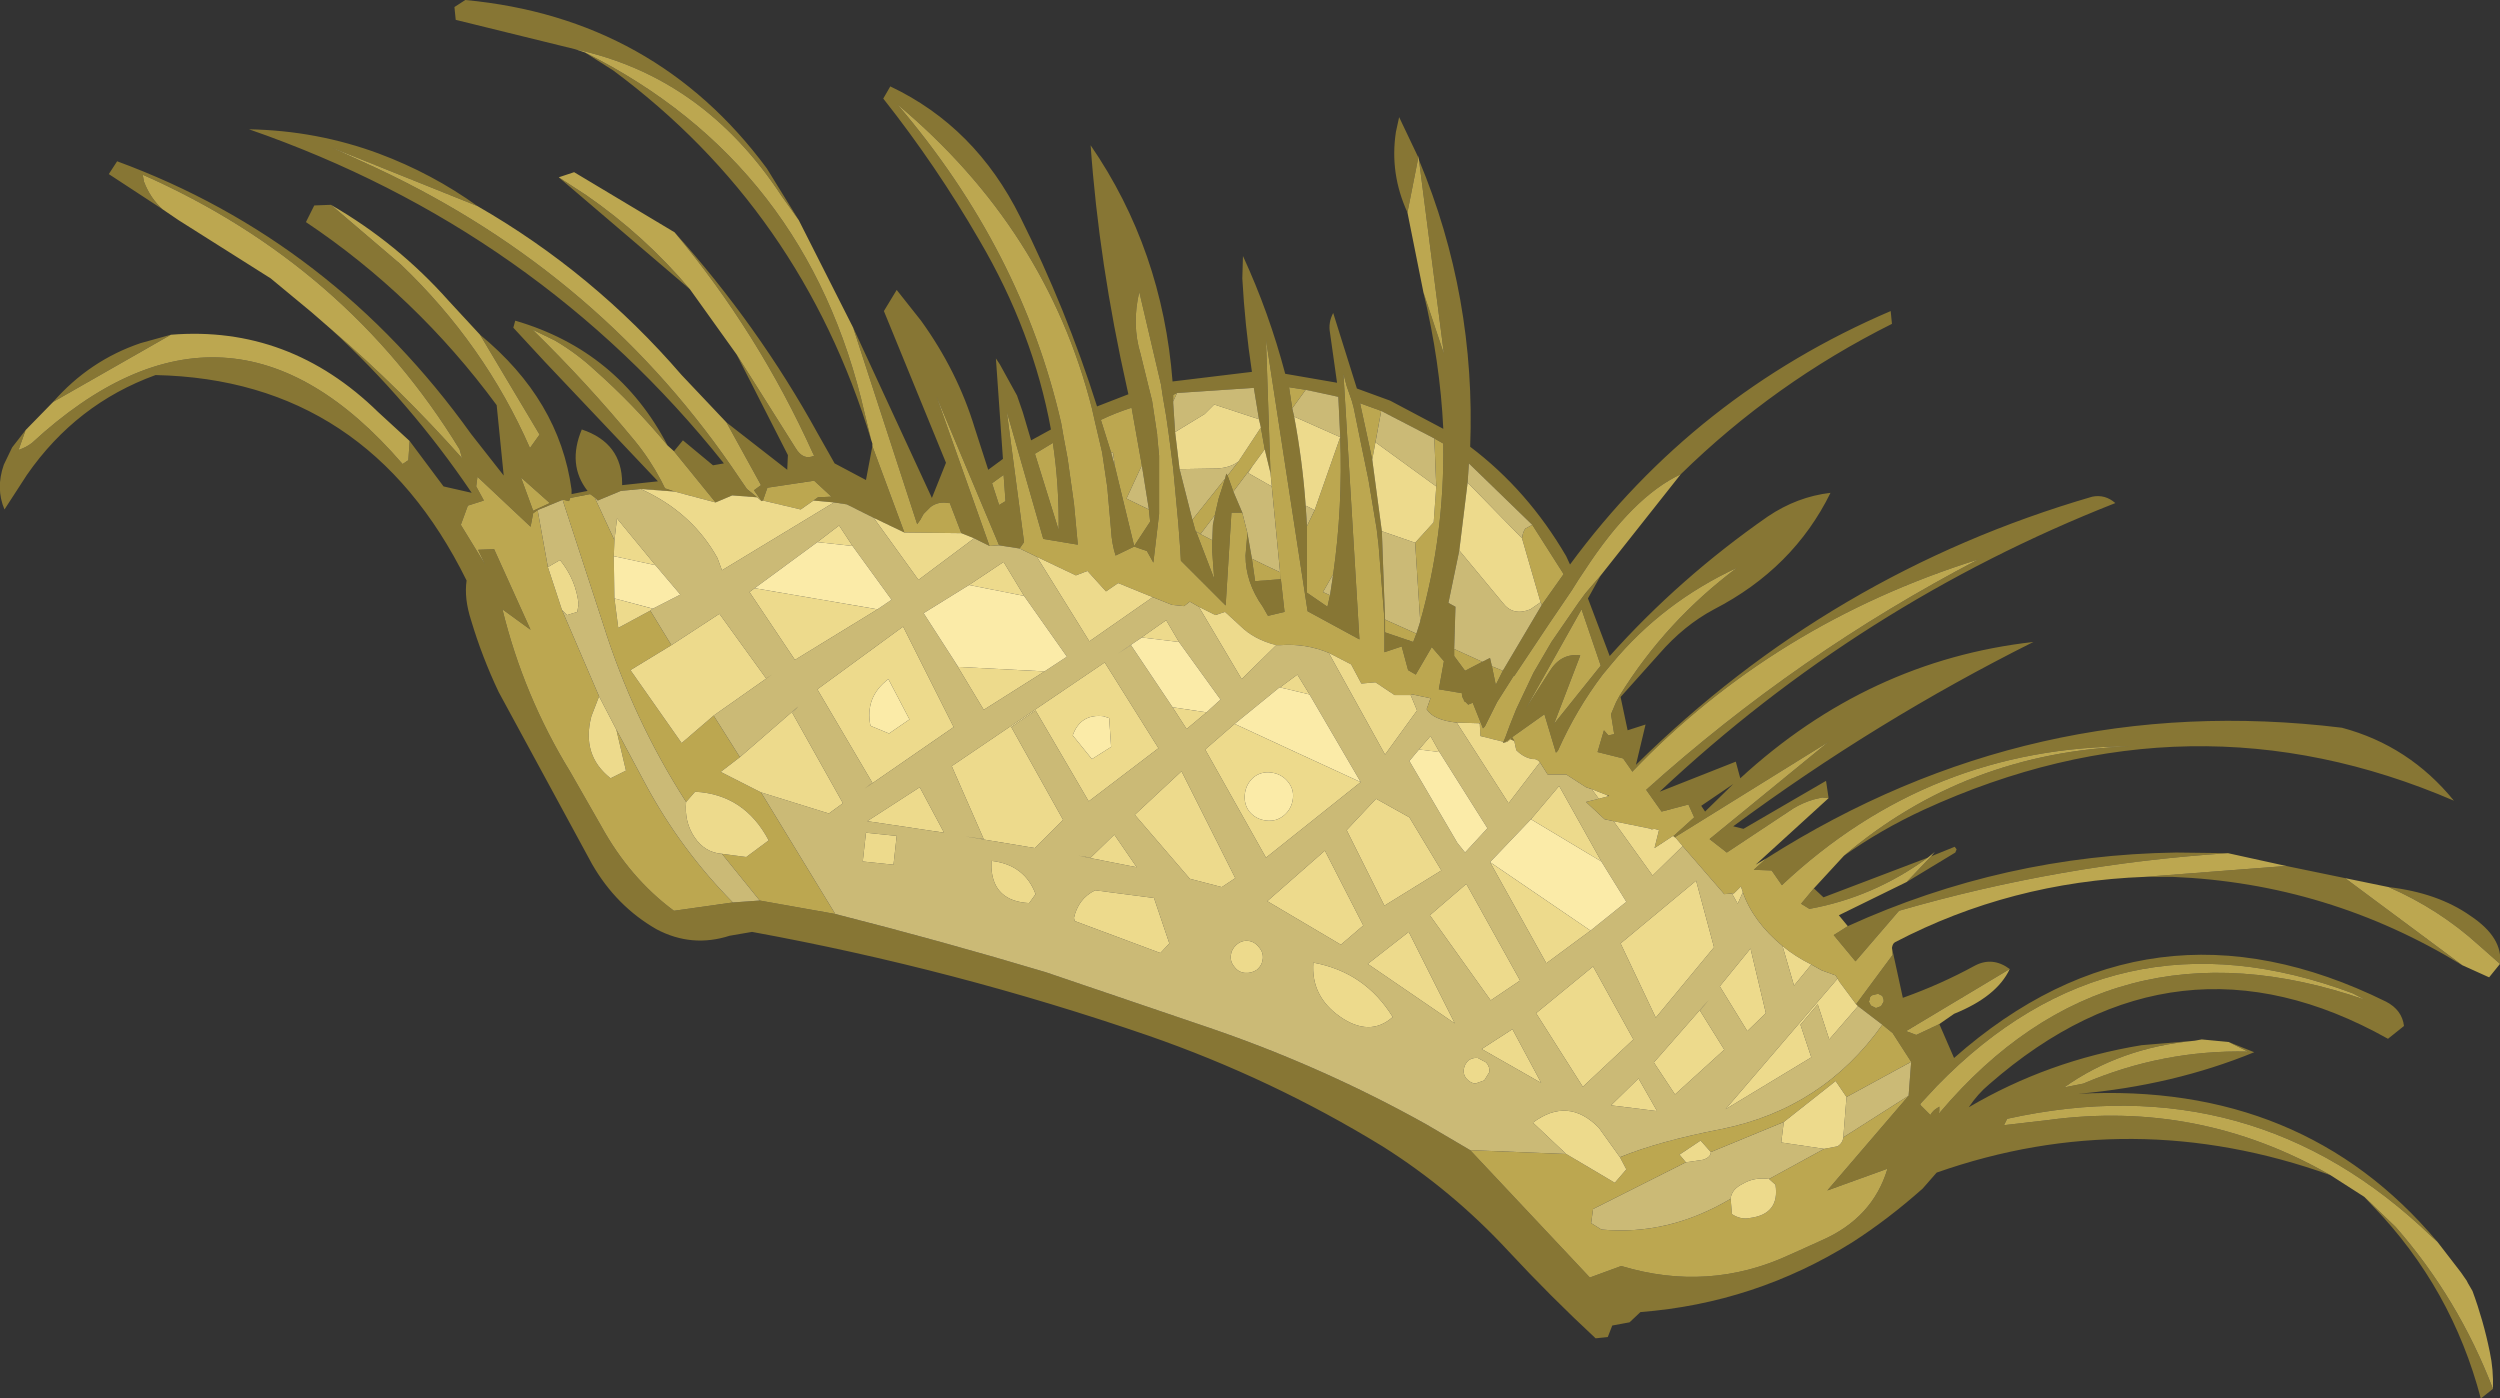 <?xml version="1.0" encoding="UTF-8" standalone="no"?>
<svg xmlns:ffdec="https://www.free-decompiler.com/flash" xmlns:xlink="http://www.w3.org/1999/xlink" ffdec:objectType="shape" height="109.25px" width="195.3px" xmlns="http://www.w3.org/2000/svg">
  <rect width="100%" height="100%" fill="#333333" stroke="none"/>
  <g transform="matrix(1.0, 0.0, 0.0, 1.0, 80.25, 68.3)">
    <path d="M30.6 -55.8 Q35.05 -45.15 34.6 -33.4 39.1 -30.0 42.1 -24.85 L42.4 -24.2 Q52.15 -37.45 67.45 -44.0 L67.55 -43.0 Q58.35 -38.4 51.05 -31.25 47.3 -29.5 43.55 -23.75 L43.05 -23.0 42.55 -22.2 40.75 -19.55 38.05 -15.5 38.0 -15.5 36.7 -13.45 36.2 -12.45 35.75 -11.55 35.6 -11.4 34.8 -13.4 34.55 -13.3 34.45 -13.25 34.25 -13.45 Q34.1 -13.5 34.1 -13.65 33.95 -13.85 33.95 -14.15 L32.15 -14.45 32.55 -16.65 31.6 -17.75 30.35 -15.6 29.75 -15.95 29.25 -17.8 27.9 -17.35 27.9 -19.95 27.45 -25.65 27.3 -26.95 27.05 -28.45 26.65 -30.85 26.05 -33.75 25.5 -36.45 25.35 -37.0 24.95 -38.15 24.7 -39.1 25.95 -18.35 21.9 -20.55 18.65 -41.75 19.0 -31.35 18.55 -33.2 18.25 -34.9 18.1 -35.55 17.7 -38.0 11.7 -37.6 11.4 -37.45 11.4 -36.95 11.4 -36.8 11.55 -34.55 11.9 -31.65 12.9 -27.7 13.15 -26.8 13.2 -26.75 14.6 -23.1 14.45 -25.2 14.45 -26.1 14.5 -27.3 14.65 -28.05 14.95 -29.35 15.45 -30.9 15.55 -31.3 15.65 -31.15 16.1 -29.9 16.8 -28.25 15.95 -28.25 15.5 -21.0 12.0 -24.5 11.95 -25.4 11.8 -27.4 11.4 -31.7 11.05 -34.4 10.85 -35.8 10.6 -37.25 10.45 -38.25 8.75 -45.5 Q8.15 -42.95 8.85 -40.65 L9.5 -38.0 9.75 -37.0 10.15 -34.35 10.15 -34.25 10.3 -32.7 10.3 -28.15 9.85 -24.35 9.35 -25.25 8.35 -25.6 6.9 -24.9 Q6.6 -25.85 6.55 -26.85 L6.25 -30.25 5.85 -32.95 5.3 -35.3 5.05 -36.4 Q1.5 -50.4 -10.15 -60.15 -0.45 -48.8 2.65 -35.25 L2.85 -34.1 3.15 -32.5 3.65 -28.95 3.95 -25.75 1.25 -26.2 -1.6 -36.15 -0.25 -25.95 -0.6 -25.45 -2.2 -25.7 -7.1 -37.35 -2.95 -25.65 -4.15 -26.25 -5.15 -26.65 -6.05 -29.0 -6.15 -29.0 Q-6.95 -29.15 -7.55 -28.7 L-8.1 -28.15 -8.35 -27.7 -8.6 -27.35 -13.6 -42.7 -7.45 -29.4 -6.35 -32.15 -11.2 -44.0 -10.2 -45.65 -8.3 -43.25 Q-5.45 -39.3 -4.1 -34.85 L-3.05 -31.6 -1.9 -32.45 -2.45 -40.3 -2.15 -39.85 -0.8 -37.4 -0.35 -36.1 0.3 -33.9 1.85 -34.75 Q0.45 -42.4 -3.75 -49.55 -7.1 -55.35 -11.25 -60.6 L-10.7 -61.55 Q-4.05 -58.4 -0.55 -51.35 3.05 -44.15 5.45 -36.55 L7.9 -37.5 7.8 -37.95 Q5.6 -47.75 4.95 -56.95 10.55 -48.8 11.35 -38.5 L17.55 -39.25 Q17.0 -42.9 16.8 -46.55 L16.85 -48.3 Q18.9 -43.85 20.15 -39.1 L24.2 -38.4 23.65 -42.3 Q23.5 -43.1 23.9 -43.85 L25.75 -37.95 28.35 -37.0 32.5 -34.8 Q32.25 -40.05 30.95 -45.45 L32.55 -40.65 30.6 -55.8 M44.8 -23.35 L43.8 -21.55 45.5 -17.05 Q50.95 -23.15 57.85 -27.95 60.15 -29.5 62.75 -29.8 59.85 -23.9 53.65 -20.7 51.3 -19.45 49.35 -17.2 L46.35 -13.85 46.9 -11.25 48.3 -11.7 47.55 -8.55 Q62.75 -23.55 83.2 -29.5 84.2 -29.7 85.0 -29.0 65.05 -21.15 49.4 -6.45 L55.35 -8.8 55.7 -7.5 Q65.7 -16.7 78.6 -18.15 66.3 -12.0 55.15 -3.75 L55.95 -3.55 62.4 -7.3 62.6 -5.95 62.1 -6.0 61.45 -5.85 Q60.6 -5.6 59.85 -5.15 L54.65 -1.7 53.3 -2.75 62.6 -10.35 50.6 -2.9 50.7 -2.8 50.45 -3.0 50.5 -3.0 52.1 -4.45 51.65 -5.45 49.55 -4.9 48.35 -6.6 Q60.2 -17.25 74.3 -24.6 58.35 -19.6 47.25 -8.0 L47.25 -8.05 46.55 -9.05 44.55 -9.55 45.05 -11.25 45.4 -10.85 45.85 -10.95 45.6 -12.5 46.0 -13.45 46.3 -14.0 Q49.9 -19.8 55.45 -23.95 49.65 -21.25 45.7 -16.5 L44.95 -15.6 Q42.9 -12.9 41.45 -9.65 L41.3 -9.5 40.4 -12.5 37.3 -10.3 37.15 -10.25 37.2 -10.35 37.35 -10.7 37.7 -11.65 38.2 -12.9 39.55 -15.75 40.95 -18.15 43.05 -21.2 43.6 -21.95 44.8 -23.35 M57.75 -1.25 Q78.45 -14.4 102.7 -11.45 107.95 -10.05 111.45 -5.75 90.9 -14.6 70.05 -5.05 66.7 -3.5 63.8 -1.45 73.35 -9.55 86.25 -10.0 70.5 -10.0 58.95 0.85 L58.15 -0.3 56.75 -0.35 57.75 -1.25 M61.45 1.1 L62.2 1.8 70.35 -1.3 Q66.1 1.8 61.1 2.7 L60.45 2.3 61.45 1.1 M70.6 -1.4 L72.45 -2.15 72.6 -1.95 72.5 -1.7 68.7 0.6 70.6 -1.4 M64.1 4.05 Q76.3 -1.5 89.75 -1.7 L93.8 -1.65 Q80.7 -0.8 68.1 2.85 L64.7 6.8 63.0 4.75 64.1 4.05 M98.35 -0.65 L102.95 0.3 112.1 7.1 Q101.65 0.7 89.45 0.2 L87.3 0.2 98.35 -0.65 M106.35 1.0 Q110.2 1.45 112.75 3.25 115.3 4.95 115.05 7.0 L113.35 5.5 Q110.25 2.7 106.35 1.0 M67.55 5.75 L68.4 9.65 Q71.35 8.6 74.0 7.15 75.4 6.4 76.75 7.4 L68.65 12.25 69.45 12.55 71.25 11.7 72.4 14.35 Q87.7 0.85 106.15 9.95 107.4 10.6 107.55 11.85 L106.3 12.85 Q89.8 3.6 75.15 16.4 74.25 17.15 73.55 18.2 79.75 14.55 87.05 13.35 L91.2 13.0 Q85.35 13.55 81.0 16.65 L82.5 16.35 Q88.7 13.7 95.35 13.85 L93.85 13.1 95.85 13.9 Q89.5 16.5 82.1 17.15 99.65 16.2 110.15 28.7 L109.7 28.3 Q95.75 14.85 76.55 19.1 L76.3 19.6 79.75 19.2 Q91.5 17.6 101.8 23.5 86.3 17.95 71.05 23.3 L71.0 23.35 69.95 24.55 Q67.25 26.95 64.45 28.75 56.85 33.5 47.9 34.2 L47.05 35.0 45.7 35.25 45.35 36.15 44.4 36.25 Q40.85 32.95 37.6 29.45 33.15 24.65 27.75 21.25 19.1 15.95 9.45 12.6 -5.65 7.4 -21.5 4.5 L-23.25 4.8 Q-26.2 5.75 -28.95 4.3 -32.1 2.5 -34.0 -0.8 L-41.3 -14.25 Q-42.6 -17.0 -43.45 -19.85 -44.0 -21.55 -43.8 -22.95 -51.55 -38.65 -68.1 -39.0 -74.3 -36.75 -78.15 -31.2 L-79.9 -28.5 Q-80.6 -30.15 -79.95 -32.0 L-79.3 -33.35 -78.25 -34.7 -78.8 -33.15 Q-78.2 -33.35 -77.75 -33.7 -62.4 -47.85 -48.8 -32.05 L-48.35 -32.35 -48.25 -33.85 -45.6 -30.3 -43.4 -29.8 Q-48.2 -36.9 -54.35 -42.55 -48.95 -37.9 -44.15 -32.5 L-44.35 -33.2 Q-53.15 -47.6 -69.1 -54.65 L-69.0 -54.1 Q-68.5 -52.8 -67.55 -51.95 L-71.75 -54.7 -71.1 -55.7 Q-54.25 -49.5 -43.45 -34.4 L-40.9 -31.15 -41.45 -36.65 Q-47.75 -45.2 -56.35 -50.95 L-55.7 -52.25 -54.4 -52.3 -48.95 -47.65 Q-42.4 -41.4 -38.85 -33.3 L-38.1 -34.35 -42.75 -42.15 Q-36.55 -37.05 -35.6 -30.05 L-35.6 -29.7 -34.35 -29.95 Q-35.95 -32.0 -34.8 -34.75 -31.65 -33.7 -31.65 -30.55 L-31.65 -30.4 -28.85 -30.7 -37.7 -40.05 -40.15 -42.7 -40.0 -43.25 Q-31.95 -40.9 -28.1 -33.5 -30.75 -36.7 -33.8 -39.4 -35.2 -40.7 -36.9 -41.7 L-38.65 -42.55 Q-34.4 -38.4 -30.65 -33.85 -29.5 -32.45 -28.6 -30.75 L-28.3 -30.15 -27.55 -29.9 -30.2 -30.1 -31.75 -29.95 -33.55 -29.2 -33.8 -29.45 -34.15 -29.7 -35.7 -29.4 -35.8 -29.15 -36.2 -29.25 -36.3 -29.25 -38.25 -28.45 -38.6 -28.2 -38.8 -27.15 -42.95 -31.05 -43.05 -30.3 -42.45 -29.2 -43.7 -28.8 -44.25 -27.3 -42.35 -24.2 -42.9 -25.35 -41.65 -25.4 -38.8 -19.1 -41.0 -20.7 Q-39.35 -13.95 -35.7 -8.0 L-33.3 -3.8 Q-31.05 0.3 -27.6 2.85 L-23.0 2.2 -20.9 2.05 -15.0 3.1 Q-6.55 5.25 1.45 7.65 L14.25 12.0 Q23.15 15.05 31.2 19.55 L34.6 21.55 43.95 31.5 46.4 30.6 Q53.2 32.65 59.5 29.75 L62.05 28.6 Q66.05 26.85 67.2 23.0 L62.5 24.7 68.85 17.3 69.05 14.65 67.6 12.4 66.8 11.75 64.9 10.3 64.75 10.15 67.6 6.3 67.55 5.75 M114.5 40.2 L113.55 40.95 Q111.3 32.35 105.15 25.95 L104.45 25.2 106.9 27.55 Q111.8 33.15 114.5 40.2 M-76.1 -36.9 Q-73.25 -40.15 -69.25 -41.5 L-66.9 -42.15 -76.1 -36.9 M-27.6 -33.05 L-26.9 -33.9 -24.55 -31.95 -23.7 -32.1 Q-38.3 -50.4 -60.8 -58.2 -55.5 -58.1 -50.65 -56.3 -46.5 -54.75 -42.95 -52.2 L-54.4 -56.8 -50.8 -55.15 Q-33.1 -46.85 -22.45 -30.9 L-21.9 -30.1 -21.1 -29.45 -23.05 -29.6 -24.35 -29.05 -27.6 -33.05 M-23.5 -35.3 L-18.75 -31.6 -18.7 -32.75 -22.7 -40.6 -18.1 -33.3 Q-17.5 -32.3 -16.65 -32.7 L-16.75 -32.9 Q-21.0 -42.3 -27.55 -50.15 -21.0 -42.85 -16.35 -34.4 L-15.05 -32.1 -12.6 -30.8 -12.1 -33.45 -9.6 -26.7 -12.0 -27.85 -14.1 -28.9 -15.1 -29.05 -16.7 -29.2 -16.35 -29.45 -15.3 -29.5 -16.65 -30.75 -20.3 -30.2 -20.65 -29.2 -20.75 -29.15 -21.35 -30.0 -20.8 -30.4 -23.5 -35.3 M-26.35 -45.7 L-36.6 -54.45 -34.45 -53.05 Q-29.9 -49.9 -26.35 -45.7 M-12.2 -33.95 Q-17.65 -51.9 -32.35 -62.8 L-34.55 -64.2 Q-17.15 -55.5 -12.7 -36.0 L-12.2 -33.95 M-35.3 -64.45 L-44.65 -66.75 -44.75 -67.75 -43.9 -68.3 Q-29.05 -66.9 -20.35 -55.15 L-17.85 -51.1 -19.2 -53.0 Q-25.3 -62.3 -35.3 -64.45 M29.7 -51.7 Q28.3 -54.75 28.8 -58.0 L29.05 -59.15 30.55 -56.0 29.7 -51.7 M24.45 -34.15 L24.3 -37.3 21.75 -37.85 20.45 -38.05 20.7 -36.4 20.85 -35.75 Q21.5 -32.3 21.75 -28.8 L21.85 -27.2 21.85 -22.0 23.45 -20.9 23.65 -21.8 23.9 -23.45 Q24.65 -28.7 24.45 -34.15 M27.65 -36.2 L26.0 -36.8 26.95 -32.4 27.7 -26.8 27.95 -19.9 27.95 -18.9 30.15 -18.15 30.4 -18.8 30.7 -19.75 Q32.6 -26.5 32.5 -33.65 L31.8 -34.05 27.65 -36.2 M34.4 -30.6 L33.75 -25.3 32.9 -21.2 33.45 -20.9 33.35 -17.6 33.35 -17.05 34.2 -15.9 35.55 -16.6 36.15 -16.9 36.3 -16.25 36.6 -14.8 37.15 -15.9 40.2 -21.05 41.9 -23.45 39.45 -27.3 34.5 -32.1 34.4 -30.6 M19.75 -23.6 L20.1 -20.5 18.85 -20.2 18.8 -20.2 18.4 -20.9 Q17.05 -22.8 17.05 -24.9 L17.2 -26.65 17.55 -24.65 17.8 -22.9 19.8 -23.05 19.75 -23.6 M35.3 -11.8 L35.35 -11.8 35.35 -11.75 35.3 -11.8 M6.85 -31.85 L8.35 -25.65 9.6 -27.55 9.5 -28.5 8.95 -31.95 8.15 -36.45 Q6.9 -36.05 5.75 -35.5 L6.55 -32.95 6.85 -31.85 M2.0 -33.7 L0.6 -32.85 2.45 -26.9 Q2.5 -30.35 2.0 -33.7 M38.05 -10.4 L37.75 -10.55 37.9 -10.7 38.05 -10.4 M43.2 -17.1 L41.15 -11.75 44.8 -16.3 43.3 -20.7 38.95 -12.95 40.8 -15.85 Q41.7 -17.3 43.2 -17.1 M45.4 -6.1 L45.25 -6.2 45.45 -6.15 45.4 -6.1 M52.95 -4.9 L55.15 -7.05 52.65 -5.35 52.95 -4.9 M104.5 9.8 L103.55 9.3 Q84.9 2.3 71.05 16.55 L69.75 17.95 69.8 18.05 70.55 18.8 Q70.75 18.45 71.1 18.25 L71.25 18.15 71.25 18.5 71.2 18.7 71.3 18.6 Q84.6 2.9 104.5 9.8 M65.8 9.8 L65.75 9.95 65.9 10.25 66.2 10.4 66.3 10.45 66.7 10.3 66.9 9.95 66.9 9.8 66.8 9.5 66.5 9.35 66.4 9.35 66.0 9.45 Q65.8 9.55 65.8 9.8 M-38.6 -28.4 L-37.3 -29.0 -39.55 -31.0 -38.6 -28.4 M-2.75 -30.55 L-2.2 -28.85 -1.7 -29.15 -1.85 -31.2 -2.75 -30.55" fill="#877634" fill-rule="evenodd" stroke="none"/>
    <path d="M30.55 -56.0 L30.55 -56.15 30.6 -55.8 32.55 -40.65 30.95 -45.45 29.7 -51.7 30.55 -56.0 M51.05 -31.25 L44.8 -23.35 43.6 -21.95 43.05 -21.2 40.95 -18.15 39.55 -15.75 38.2 -12.9 37.7 -11.65 37.35 -10.7 37.2 -10.35 35.4 -10.8 35.35 -11.75 35.35 -11.8 35.3 -11.8 33.55 -11.85 Q31.7 -12.05 31.2 -12.9 L31.5 -13.75 30.1 -14.05 29.95 -14.0 28.7 -14.0 27.2 -15.0 26.1 -14.9 25.3 -16.4 23.55 -17.3 Q21.75 -18.05 19.75 -17.9 L19.45 -17.9 Q17.7 -18.35 16.65 -19.4 L15.45 -20.5 14.7 -20.25 13.4 -20.9 12.7 -21.3 12.25 -20.95 11.3 -21.05 9.8 -21.65 7.1 -22.75 6.15 -22.1 4.7 -23.7 3.8 -23.35 0.75 -24.8 -0.6 -25.45 -0.25 -25.95 -1.6 -36.15 1.25 -26.2 3.95 -25.75 3.65 -28.95 3.15 -32.5 2.85 -34.1 2.65 -35.25 Q-0.45 -48.8 -10.15 -60.15 1.5 -50.4 5.05 -36.4 L5.3 -35.3 5.85 -32.95 6.25 -30.25 6.55 -26.85 Q6.6 -25.85 6.9 -24.9 L8.35 -25.6 9.35 -25.25 9.85 -24.35 10.3 -28.15 10.3 -32.7 10.15 -34.25 10.15 -34.35 9.75 -37.0 9.5 -38.0 8.85 -40.65 Q8.15 -42.95 8.75 -45.5 L10.45 -38.25 10.6 -37.25 10.85 -35.8 11.05 -34.4 11.4 -31.7 11.8 -27.4 11.95 -25.4 12.0 -24.5 15.5 -21.0 15.95 -28.25 16.8 -28.25 17.2 -26.65 17.05 -24.9 Q17.05 -22.8 18.4 -20.9 L18.8 -20.2 18.85 -20.2 20.1 -20.5 19.75 -23.6 19.1 -30.3 19.0 -31.35 18.65 -41.75 21.9 -20.55 25.95 -18.35 24.7 -39.1 24.95 -38.15 25.35 -37.0 25.5 -36.45 26.05 -33.75 26.65 -30.85 27.05 -28.45 27.3 -26.95 27.45 -25.65 27.9 -19.95 27.9 -17.35 29.25 -17.8 29.75 -15.95 30.35 -15.6 31.6 -17.75 32.55 -16.65 32.15 -14.45 33.95 -14.15 Q33.95 -13.85 34.1 -13.65 34.1 -13.5 34.25 -13.45 L34.45 -13.25 34.55 -13.3 34.8 -13.4 35.6 -11.4 35.75 -11.55 36.2 -12.45 36.7 -13.45 38.0 -15.5 38.05 -15.5 40.75 -19.55 42.55 -22.2 43.05 -23.0 43.55 -23.75 Q47.3 -29.5 51.05 -31.25 M62.6 -5.95 L56.9 -0.75 57.75 -1.25 56.75 -0.35 58.15 -0.3 58.95 0.85 Q70.5 -10.0 86.25 -10.0 73.35 -9.55 63.8 -1.45 L61.45 1.1 60.45 2.3 61.1 2.7 Q66.1 1.8 70.35 -1.3 L70.9 -1.75 70.6 -1.4 68.7 0.6 63.4 3.2 64.1 4.05 63.0 4.75 64.7 6.8 68.1 2.85 Q80.7 -0.8 93.8 -1.65 L98.35 -0.65 87.3 0.2 Q76.8 0.6 67.8 5.3 67.6 5.4 67.55 5.75 L67.6 6.3 64.75 10.15 63.45 8.4 63.3 8.15 63.15 7.9 62.05 7.5 61.25 7.05 Q59.95 6.4 59.0 5.6 56.7 3.7 55.9 1.4 L55.75 0.95 55.2 1.5 55.05 1.5 54.45 1.55 51.2 -2.2 50.7 -2.8 50.6 -2.9 62.6 -10.35 53.3 -2.75 54.65 -1.7 59.85 -5.15 Q60.6 -5.6 61.45 -5.85 L62.1 -6.0 62.6 -5.95 M102.95 0.3 L106.35 1.0 Q110.25 2.7 113.35 5.5 L115.05 7.0 114.2 8.05 112.1 7.1 102.95 0.3 M76.75 7.4 Q75.75 9.55 72.4 10.9 L71.25 11.7 69.45 12.55 68.65 12.25 76.75 7.4 M91.2 13.0 L91.75 12.9 93.85 13.1 95.35 13.85 Q88.7 13.7 82.5 16.35 L81.0 16.65 Q85.35 13.55 91.2 13.0 M110.15 28.7 L112.0 31.1 112.45 31.75 112.55 31.95 112.9 32.55 Q113.75 34.85 114.25 37.3 114.55 38.7 114.5 40.2 111.8 33.15 106.9 27.55 L104.45 25.2 101.8 23.5 Q91.5 17.6 79.75 19.2 L76.3 19.6 76.55 19.1 Q95.75 14.85 109.7 28.3 L110.15 28.7 M-78.25 -34.7 L-76.1 -36.9 -66.9 -42.15 Q-57.65 -42.9 -50.7 -36.1 L-48.25 -33.85 -48.35 -32.35 -48.8 -32.05 Q-62.4 -47.85 -77.75 -33.7 -78.2 -33.35 -78.8 -33.15 L-78.25 -34.7 M-54.35 -42.55 L-55.9 -43.9 -59.1 -46.55 -66.3 -51.1 -67.55 -51.95 Q-68.5 -52.8 -69.0 -54.1 L-69.1 -54.65 Q-53.15 -47.6 -44.35 -33.2 L-44.15 -32.5 Q-48.95 -37.9 -54.35 -42.55 M-54.4 -52.3 Q-49.2 -49.3 -45.2 -44.8 L-42.75 -42.15 -38.1 -34.35 -38.85 -33.3 Q-42.4 -41.4 -48.95 -47.65 L-54.4 -52.3 M-28.1 -33.5 L-27.6 -33.05 -24.35 -29.05 -27.55 -29.9 -28.3 -30.15 -28.6 -30.75 Q-29.5 -32.45 -30.65 -33.85 -34.4 -38.4 -38.65 -42.55 L-36.9 -41.7 Q-35.2 -40.7 -33.8 -39.4 -30.75 -36.7 -28.1 -33.5 M-42.95 -52.2 Q-33.9 -47.0 -27.0 -39.0 L-23.5 -35.3 -20.8 -30.4 -21.35 -30.0 -20.75 -29.15 -21.1 -29.45 -21.9 -30.1 -22.45 -30.9 Q-33.1 -46.85 -50.8 -55.15 L-54.4 -56.8 -42.95 -52.2 M-22.7 -40.6 L-26.35 -45.7 Q-29.9 -49.9 -34.45 -53.05 L-36.6 -54.45 -35.4 -54.85 -27.55 -50.15 Q-21.0 -42.3 -16.75 -32.9 L-16.65 -32.7 Q-17.5 -32.3 -18.1 -33.3 L-22.7 -40.6 M-12.1 -33.45 L-12.1 -33.65 -12.2 -33.95 -12.7 -36.0 Q-17.15 -55.5 -34.55 -64.2 L-35.3 -64.45 Q-25.3 -62.3 -19.2 -53.0 L-17.85 -51.1 -13.6 -42.7 -8.6 -27.35 -8.35 -27.7 -8.1 -28.15 -7.55 -28.7 Q-6.95 -29.15 -6.15 -29.0 L-6.05 -29.0 -5.15 -26.65 -9.6 -26.7 -12.1 -33.45 M21.75 -37.85 L20.7 -36.4 20.45 -38.05 21.75 -37.85 M24.45 -34.15 Q24.65 -28.7 23.9 -23.45 L23.1 -22.05 23.65 -21.8 23.45 -20.9 21.85 -22.0 21.85 -27.2 22.45 -28.45 24.45 -34.15 M26.95 -32.4 L26.0 -36.8 27.65 -36.2 27.2 -33.75 26.95 -32.4 M31.8 -34.05 L32.5 -33.65 Q32.6 -26.5 30.7 -19.75 L30.3 -25.9 31.75 -27.5 31.95 -30.3 31.8 -34.05 M30.4 -18.8 L30.15 -18.15 27.95 -18.9 27.95 -19.9 30.4 -18.8 M40.1 -21.25 L38.65 -26.25 Q38.7 -26.7 38.9 -27.0 L39.45 -27.3 41.9 -23.45 40.2 -21.05 40.1 -21.25 M37.15 -15.9 L36.6 -14.8 36.3 -16.25 37.15 -15.9 M35.55 -16.6 L34.2 -15.9 33.35 -17.05 33.35 -17.6 35.55 -16.6 M11.7 -37.6 L11.4 -36.95 11.4 -37.45 11.7 -37.6 M18.25 -34.9 L18.55 -33.2 17.6 -31.9 16.1 -29.9 15.65 -31.15 16.5 -32.25 18.25 -34.9 M6.85 -31.85 L6.7 -32.95 6.55 -32.95 5.75 -35.5 Q6.9 -36.05 8.15 -36.45 L8.95 -31.95 7.75 -29.35 9.5 -28.5 9.6 -27.55 8.35 -25.65 6.85 -31.85 M2.0 -33.7 Q2.5 -30.35 2.45 -26.9 L0.6 -32.85 2.0 -33.7 M12.9 -27.7 L15.45 -30.9 14.95 -29.35 14.65 -28.05 13.55 -26.6 13.15 -26.8 12.9 -27.7 M14.45 -26.1 L14.45 -25.2 14.6 -23.1 13.2 -26.75 14.45 -26.1 M19.75 -23.6 L19.8 -23.05 17.8 -22.9 17.55 -24.65 Q18.65 -24.1 19.75 -23.6 M40.05 -8.75 Q39.8 -9.05 39.5 -9.0 38.8 -9.1 38.2 -9.7 L38.05 -10.4 37.9 -10.7 37.75 -10.55 37.5 -10.35 37.3 -10.3 40.4 -12.5 41.3 -9.5 41.45 -9.65 Q42.9 -12.9 44.95 -15.6 L45.7 -16.5 Q49.65 -21.25 55.45 -23.95 49.9 -19.8 46.3 -14.0 L46.0 -13.45 45.6 -12.5 45.85 -10.95 45.4 -10.85 45.05 -11.25 44.55 -9.55 46.55 -9.05 47.25 -8.05 47.25 -8.0 Q58.35 -19.6 74.3 -24.6 60.2 -17.25 48.35 -6.6 L49.55 -4.9 51.65 -5.45 52.1 -4.45 50.5 -3.0 50.45 -3.0 49.0 -2.05 49.35 -3.45 49.0 -3.55 48.75 -3.5 48.75 -3.55 45.8 -4.15 45.1 -4.3 43.65 -5.65 44.65 -5.9 45.4 -6.1 45.45 -6.15 45.25 -6.2 44.1 -6.65 43.65 -6.8 42.1 -7.8 40.65 -7.8 40.05 -8.75 M43.2 -17.1 Q41.7 -17.3 40.8 -15.85 L38.95 -12.95 43.3 -20.7 44.8 -16.3 41.15 -11.75 43.2 -17.1 M104.5 9.8 Q84.6 2.9 71.3 18.6 L71.2 18.7 71.25 18.5 71.25 18.15 71.1 18.25 Q70.75 18.45 70.55 18.8 L69.8 18.05 69.75 17.95 71.05 16.55 Q84.9 2.3 103.55 9.3 L104.5 9.8 M66.8 11.75 L67.6 12.4 69.05 14.65 64.0 17.4 63.15 16.15 59.1 19.35 53.4 21.7 52.6 20.8 50.95 21.9 51.45 22.5 44.2 26.15 44.05 27.25 44.85 27.75 Q50.05 28.25 54.95 25.35 L55.05 26.55 Q55.75 27.0 56.45 26.85 58.8 26.55 58.45 24.25 L57.95 23.8 62.25 21.45 63.3 21.25 Q63.7 21.0 63.75 20.55 L68.85 17.3 62.5 24.7 67.2 23.0 Q66.05 26.85 62.05 28.6 L59.5 29.75 Q53.2 32.65 46.4 30.6 L43.95 31.5 34.6 21.55 42.1 21.85 45.9 24.1 46.8 23.05 46.3 22.1 Q49.35 20.85 54.25 19.9 62.15 18.3 66.8 11.75 M-15.0 3.1 L-20.9 2.05 -23.85 -1.6 -21.95 -1.35 -20.2 -2.65 Q-22.1 -6.25 -25.95 -6.45 L-26.65 -5.65 Q-30.8 -12.1 -33.15 -19.6 L-36.3 -29.25 -36.2 -29.25 -35.8 -29.15 -35.7 -29.4 -34.15 -29.7 -33.8 -29.45 -32.25 -26.1 -32.3 -24.85 -32.25 -21.55 -31.95 -19.25 -29.45 -20.6 -27.8 -17.9 -31.0 -15.95 -27.0 -10.25 -24.5 -12.4 -22.45 -9.15 -23.95 -8.0 -20.8 -6.4 -15.0 3.1 M-23.0 2.2 L-27.6 2.85 Q-31.05 0.3 -33.3 -3.8 L-35.7 -8.0 Q-39.35 -13.95 -41.0 -20.7 L-38.8 -19.1 -41.65 -25.4 -42.9 -25.35 -42.35 -24.2 -44.25 -27.3 -43.7 -28.8 -42.45 -29.2 -43.05 -30.3 -42.95 -31.05 -38.8 -27.15 -38.6 -28.2 -38.25 -28.45 -37.45 -24.0 -36.35 -20.65 -33.45 -13.9 -34.05 -12.35 Q-34.85 -9.3 -32.55 -7.5 L-31.35 -8.1 -32.1 -11.3 -29.8 -7.0 Q-27.05 -1.9 -23.0 2.2 M65.8 9.8 Q65.8 9.55 66.0 9.45 L66.4 9.35 66.5 9.35 66.8 9.5 66.9 9.8 66.9 9.95 66.7 10.3 66.3 10.45 66.2 10.4 65.9 10.25 65.75 9.95 65.8 9.8 M-20.65 -29.2 L-20.3 -30.2 -16.65 -30.75 -15.3 -29.5 -16.35 -29.45 -16.7 -29.2 -17.7 -28.5 -20.65 -29.2 M-2.95 -25.65 L-7.1 -37.35 -2.2 -25.7 -2.95 -25.65 M-2.75 -30.55 L-1.85 -31.2 -1.7 -29.15 -2.2 -28.85 -2.75 -30.55 M-38.6 -28.4 L-39.55 -31.0 -37.3 -29.0 -38.6 -28.4" fill="#bca750" fill-rule="evenodd" stroke="none"/>
    <path d="M21.75 -37.85 L24.3 -37.3 24.45 -34.15 20.85 -35.75 20.7 -36.4 21.75 -37.85 M23.9 -23.45 L23.65 -21.8 23.1 -22.05 23.9 -23.45 M21.85 -27.2 L21.75 -28.8 22.45 -28.45 21.85 -27.2 M27.65 -36.2 L31.8 -34.05 31.95 -30.3 27.2 -33.75 27.65 -36.2 M30.7 -19.75 L30.4 -18.8 27.95 -19.9 27.7 -26.8 30.3 -25.9 30.7 -19.75 M33.75 -25.3 L37.15 -21.2 Q37.95 -20.15 39.3 -20.7 L40.1 -21.25 40.2 -21.05 37.15 -15.9 36.3 -16.25 36.15 -16.9 35.55 -16.6 33.35 -17.6 33.45 -20.9 32.9 -21.2 33.75 -25.3 M38.65 -26.25 L34.4 -30.6 34.5 -32.1 39.45 -27.3 38.9 -27.0 Q38.7 -26.7 38.65 -26.25 M11.7 -37.6 L17.7 -38.0 18.1 -35.55 14.6 -36.7 13.85 -35.95 11.55 -34.55 11.4 -36.8 11.4 -36.95 11.7 -37.6 M19.1 -30.3 L19.75 -23.6 Q18.65 -24.1 17.55 -24.65 L17.2 -26.65 16.8 -28.25 16.1 -29.9 17.6 -31.9 17.25 -31.35 19.1 -30.3 M-0.6 -25.45 L0.75 -24.8 4.85 -18.2 9.8 -21.65 11.3 -21.05 12.25 -20.95 12.7 -21.3 13.4 -20.9 16.75 -15.25 19.45 -17.9 19.75 -17.9 Q21.75 -18.05 23.55 -17.3 L27.95 -9.35 30.45 -12.8 29.95 -14.0 30.1 -14.05 31.5 -13.75 31.2 -12.9 Q31.7 -12.05 33.55 -11.85 L37.6 -5.55 40.05 -8.75 40.65 -7.8 42.1 -7.8 43.65 -6.8 44.1 -6.65 44.65 -5.9 43.65 -5.65 45.1 -4.3 45.8 -4.15 48.85 0.1 51.2 -2.2 54.45 1.55 55.05 1.5 55.5 2.3 55.9 1.4 Q56.7 3.7 59.0 5.6 L59.9 8.7 61.25 7.05 62.05 7.5 63.15 7.9 63.3 8.15 54.55 18.35 61.25 14.3 60.4 11.75 61.75 10.15 62.65 12.9 64.9 10.3 66.8 11.75 Q62.15 18.3 54.25 19.9 49.35 20.85 46.3 22.1 L44.65 19.8 Q42.25 17.35 39.5 19.4 L42.1 21.85 34.6 21.55 31.2 19.55 Q23.15 15.05 14.25 12.0 L1.45 7.65 Q-6.55 5.25 -15.0 3.1 L-20.8 -6.4 -15.5 -4.75 -14.4 -5.55 -18.35 -12.6 -17.9 -13.1 -22.45 -9.15 -24.5 -12.4 -19.95 -15.6 -20.4 -15.3 -24.05 -20.35 -27.8 -17.9 -29.45 -20.6 -29.25 -20.75 -27.1 -21.85 -29.05 -24.15 -32.05 -27.8 -32.25 -26.1 -33.8 -29.45 -33.55 -29.2 -31.75 -29.95 -30.2 -30.1 Q-26.2 -28.3 -24.2 -24.7 L-23.85 -23.75 -15.1 -29.05 -14.1 -28.9 -12.0 -27.85 -8.5 -23.0 -4.15 -26.25 -2.95 -25.65 -2.2 -25.7 -0.6 -25.45 M6.55 -32.95 L6.7 -32.95 6.85 -31.85 6.55 -32.95 M9.5 -28.5 L7.75 -29.35 8.95 -31.95 9.5 -28.5 M16.5 -32.25 L15.65 -31.15 15.55 -31.3 15.45 -30.9 12.9 -27.7 11.9 -31.65 14.8 -31.7 Q15.85 -31.75 16.5 -32.25 M14.65 -28.05 L14.5 -27.3 14.45 -26.1 13.2 -26.75 13.15 -26.8 13.55 -26.6 14.65 -28.05 M14.0 -12.65 L15.1 -13.65 11.85 -18.15 10.85 -19.85 8.5 -18.2 7.1 -17.25 8.1 -17.9 11.35 -13.05 12.45 -11.35 14.0 -12.65 M19.75 -14.6 L19.7 -14.6 16.2 -11.75 13.9 -9.75 18.65 -1.3 26.05 -7.2 22.05 -14.05 21.1 -15.6 19.75 -14.6 M1.35 -15.85 L3.1 -17.0 -0.25 -21.75 -1.85 -24.4 -4.55 -22.6 -8.1 -20.4 -5.75 -16.75 -3.4 -12.85 1.35 -15.85 M4.95 -1.3 L4.0 -1.45 8.55 -0.55 6.8 -3.1 4.95 -1.3 M2.8 -4.25 L-1.25 -11.5 0.65 -12.8 4.8 -5.7 10.25 -9.85 6.05 -16.55 -5.9 -8.45 -3.4 -2.75 -4.8 -2.95 0.6 -2.05 2.8 -4.25 M8.4 -4.65 L12.7 0.35 15.2 1.0 16.25 0.3 12.05 -8.05 8.4 -4.65 M27.25 -5.9 L24.95 -3.45 27.9 2.45 32.35 -0.3 29.85 -4.45 27.25 -5.9 M32.2 -9.55 L31.5 -10.8 30.6 -9.75 29.85 -8.85 33.6 -2.45 34.2 -1.7 35.95 -3.6 32.2 -9.55 M39.35 -4.3 L36.15 -0.95 40.55 6.95 44.0 4.4 46.8 2.15 44.85 -1.0 41.55 -6.9 39.35 -4.3 M69.05 14.65 L68.85 17.3 63.75 20.55 64.0 17.4 69.05 14.65 M-20.9 2.05 L-23.0 2.2 Q-27.05 -1.9 -29.8 -7.0 L-32.1 -11.3 -33.45 -13.9 -36.35 -20.65 -35.95 -20.25 -35.15 -20.5 -35.05 -21.1 Q-35.25 -23.0 -36.5 -24.55 L-37.45 -24.0 -38.25 -28.45 -36.3 -29.25 -33.15 -19.6 Q-30.8 -12.1 -26.65 -5.65 -26.8 -4.1 -26.0 -2.9 -25.2 -1.7 -23.85 -1.6 L-20.9 2.05 M62.25 21.45 L57.95 23.8 Q56.8 23.65 55.95 24.15 55.0 24.6 54.95 25.35 50.05 28.25 44.85 27.75 L44.05 27.25 44.2 26.15 51.45 22.5 52.8 22.3 Q53.4 22.1 53.4 21.7 L59.1 19.35 58.9 20.95 62.25 21.45 M52.25 0.5 L46.35 5.4 49.1 11.2 53.65 5.7 52.25 0.5 M53.25 9.8 L48.95 14.7 50.6 17.2 54.45 13.7 52.55 10.65 53.25 9.8 M57.7 10.85 L56.5 5.8 54.1 8.75 56.25 12.25 57.7 10.85 M49.2 18.5 L47.75 15.95 45.6 18.05 49.2 18.5 M47.35 12.9 L44.2 7.2 39.75 10.85 43.4 16.6 47.35 12.9 M36.2 9.85 L38.5 8.3 34.3 0.75 31.45 3.2 36.2 9.85 M26.6 7.0 L33.4 11.65 29.8 4.5 26.6 7.0 M26.25 4.0 L23.25 -1.85 18.75 2.1 24.5 5.5 26.25 4.0 M0.15 2.25 L0.65 1.55 Q-0.2 -0.75 -2.8 -1.05 L-2.8 -0.5 Q-2.65 2.1 0.15 2.25 M10.4 6.15 L11.1 5.4 9.9 1.85 5.3 1.25 Q4.6 1.6 4.2 2.15 3.8 2.7 3.65 3.4 L3.7 3.65 10.4 6.15 M18.1 5.7 Q17.75 5.25 17.25 5.2 16.75 5.15 16.35 5.5 15.95 5.85 15.9 6.35 15.85 6.85 16.2 7.25 16.5 7.65 17.0 7.7 17.5 7.75 17.95 7.45 18.35 7.1 18.4 6.6 18.45 6.1 18.1 5.7 M35.7 16.1 L36.1 15.45 Q36.15 15.05 35.85 14.7 L35.2 14.35 Q34.8 14.3 34.45 14.55 34.15 14.85 34.1 15.25 34.05 15.65 34.3 15.95 34.6 16.3 35.0 16.35 L35.7 16.1 M35.5 13.65 L40.15 16.3 37.9 12.1 35.5 13.65 M22.35 6.9 Q22.15 9.5 24.4 11.1 26.75 12.75 28.55 11.15 26.4 7.65 22.35 6.9 M-13.65 -25.65 L-14.7 -27.25 -16.4 -25.95 -21.3 -22.35 -21.7 -22.05 -18.15 -16.75 -11.7 -20.7 -10.6 -21.45 -13.65 -25.65 M-10.2 -3.0 L-12.6 -3.25 -12.85 -1.0 -10.45 -0.75 -10.2 -3.0 M-12.7 -6.7 L-5.75 -11.5 -9.7 -19.35 -16.4 -14.45 -12.1 -7.15 -12.7 -6.7 M-8.4 -6.8 L-12.5 -4.15 -6.5 -3.25 -8.4 -6.8" fill="#cbba76" fill-rule="evenodd" stroke="none"/>
    <path d="M20.85 -35.75 L24.45 -34.15 22.45 -28.45 21.75 -28.8 Q21.5 -32.3 20.85 -35.75 M27.7 -26.8 L26.95 -32.4 27.2 -33.75 31.95 -30.3 31.75 -27.5 30.3 -25.9 27.7 -26.8 M33.75 -25.3 L34.4 -30.6 38.65 -26.25 40.1 -21.25 39.3 -20.7 Q37.95 -20.15 37.15 -21.2 L33.75 -25.3 M11.55 -34.55 L13.85 -35.95 14.6 -36.7 18.1 -35.55 18.25 -34.9 16.5 -32.25 Q15.85 -31.75 14.8 -31.7 L11.9 -31.65 11.55 -34.55 M18.55 -33.2 L19.0 -31.35 19.1 -30.3 17.25 -31.35 17.6 -31.9 18.55 -33.2 M0.75 -24.8 L3.8 -23.35 4.7 -23.7 6.15 -22.1 7.1 -22.75 9.8 -21.65 4.85 -18.2 0.75 -24.8 M13.4 -20.9 L14.7 -20.25 15.45 -20.5 16.65 -19.4 Q17.7 -18.35 19.45 -17.9 L16.75 -15.25 13.4 -20.9 M23.55 -17.3 L25.3 -16.4 26.1 -14.9 27.2 -15.0 28.7 -14.0 29.95 -14.0 30.45 -12.8 27.95 -9.35 23.55 -17.3 M33.55 -11.85 L35.3 -11.8 35.35 -11.75 35.4 -10.8 37.2 -10.35 37.15 -10.25 37.3 -10.3 37.5 -10.35 37.75 -10.55 38.05 -10.4 38.2 -9.7 Q38.8 -9.1 39.5 -9.0 39.8 -9.05 40.05 -8.75 L37.6 -5.55 33.55 -11.85 M11.85 -18.15 L8.95 -18.5 8.5 -18.2 10.85 -19.85 11.85 -18.15 M11.35 -13.05 L14.0 -12.65 12.45 -11.35 11.35 -13.05 M16.2 -11.75 Q21.15 -9.45 26.05 -7.2 L18.65 -1.3 13.9 -9.75 16.2 -11.75 M22.05 -14.05 L19.75 -14.6 21.1 -15.6 22.05 -14.05 M1.35 -15.85 L-3.4 -12.85 -5.75 -16.75 -5.4 -16.2 1.35 -15.85 M-4.55 -22.6 L-1.85 -24.4 -0.25 -21.75 -4.55 -22.6 M6.4 -12.2 L5.95 -12.35 Q4.15 -12.55 3.55 -10.85 L5.05 -9.0 6.55 -9.95 6.4 -12.2 M4.95 -1.3 L6.8 -3.1 8.55 -0.55 4.0 -1.45 4.95 -1.3 M2.8 -4.25 L0.6 -2.05 -4.8 -2.95 -3.4 -2.75 -5.9 -8.45 6.05 -16.55 10.25 -9.85 4.8 -5.7 0.65 -12.8 -1.25 -11.5 2.8 -4.25 M18.65 -4.2 Q19.45 -4.1 20.05 -4.6 20.65 -5.1 20.75 -5.9 20.85 -6.65 20.35 -7.25 19.85 -7.85 19.05 -7.95 18.25 -8.05 17.65 -7.55 17.1 -7.05 17.0 -6.3 16.9 -5.5 17.35 -4.9 17.85 -4.3 18.65 -4.2 M8.4 -4.65 L12.05 -8.05 16.25 0.3 15.2 1.0 12.7 0.35 8.4 -4.65 M27.25 -5.9 L29.85 -4.45 32.35 -0.3 27.9 2.45 24.95 -3.45 27.25 -5.9 M32.2 -9.55 L30.6 -9.75 31.5 -10.8 32.2 -9.55 M36.15 -0.95 L44.0 4.4 40.55 6.95 36.15 -0.95 M44.85 -1.0 L39.35 -4.3 41.55 -6.9 44.85 -1.0 M50.45 -3.0 L50.7 -2.8 51.2 -2.2 48.85 0.1 45.8 -4.15 48.75 -3.55 48.75 -3.5 49.0 -3.55 49.35 -3.45 49.0 -2.05 50.45 -3.0 M44.1 -6.65 L45.25 -6.2 45.4 -6.1 44.65 -5.9 44.1 -6.65 M61.25 7.05 L59.9 8.7 59.0 5.6 Q59.95 6.4 61.25 7.05 M55.9 1.4 L55.5 2.3 55.05 1.5 55.2 1.5 55.75 0.95 55.9 1.4 M64.75 10.15 L64.9 10.3 62.65 12.9 61.75 10.15 60.4 11.75 61.25 14.3 54.55 18.35 63.3 8.15 63.45 8.4 64.75 10.15 M-30.2 -30.1 L-27.55 -29.9 -24.35 -29.05 -23.05 -29.6 -21.1 -29.45 -20.75 -29.15 -20.65 -29.2 -17.7 -28.5 -16.7 -29.2 -15.1 -29.05 -23.85 -23.75 -24.2 -24.7 Q-26.2 -28.3 -30.2 -30.1 M59.1 19.35 L63.15 16.15 64.0 17.4 63.75 20.55 Q63.7 21.0 63.3 21.25 L62.25 21.45 58.9 20.95 59.1 19.35 M57.95 23.8 L58.45 24.25 Q58.8 26.55 56.45 26.85 55.75 27.0 55.05 26.55 L54.95 25.35 Q55.0 24.6 55.95 24.15 56.8 23.65 57.95 23.8 M51.45 22.5 L50.95 21.9 52.6 20.8 53.4 21.7 Q53.4 22.1 52.8 22.3 L51.45 22.5 M49.2 18.5 L45.6 18.05 47.75 15.95 49.2 18.5 M57.7 10.85 L56.25 12.25 54.1 8.75 56.5 5.8 57.7 10.85 M53.25 9.8 L52.55 10.65 54.45 13.7 50.6 17.2 48.95 14.7 53.25 9.8 M52.25 0.5 L53.65 5.7 49.1 11.2 46.35 5.4 52.25 0.5 M46.3 22.1 L46.8 23.05 45.9 24.1 42.1 21.85 39.5 19.4 Q42.25 17.35 44.65 19.8 L46.3 22.1 M47.35 12.9 L43.4 16.6 39.75 10.85 44.2 7.2 47.35 12.9 M26.25 4.0 L24.5 5.5 18.75 2.1 23.25 -1.85 26.25 4.0 M26.6 7.0 L29.8 4.5 33.4 11.65 26.6 7.0 M36.2 9.85 L31.45 3.2 34.3 0.75 38.5 8.3 36.2 9.85 M22.35 6.9 Q26.4 7.65 28.55 11.15 26.75 12.75 24.4 11.1 22.15 9.5 22.35 6.9 M35.5 13.65 L37.9 12.1 40.15 16.3 35.5 13.65 M35.7 16.1 L35.0 16.35 Q34.6 16.3 34.3 15.95 34.05 15.65 34.1 15.25 34.15 14.85 34.45 14.55 34.8 14.3 35.2 14.35 L35.85 14.7 Q36.15 15.05 36.1 15.45 L35.7 16.1 M18.1 5.7 Q18.45 6.1 18.4 6.6 18.35 7.1 17.95 7.45 17.5 7.75 17.0 7.7 16.5 7.65 16.2 7.25 15.85 6.85 15.9 6.35 15.95 5.85 16.35 5.5 16.75 5.15 17.25 5.2 17.75 5.25 18.1 5.7 M10.4 6.15 L3.7 3.65 3.65 3.4 Q3.8 2.7 4.2 2.15 4.6 1.6 5.3 1.25 L9.9 1.85 11.1 5.4 10.4 6.15 M0.15 2.25 Q-2.65 2.1 -2.8 -0.5 L-2.8 -1.05 Q-0.2 -0.75 0.65 1.55 L0.15 2.25 M-12.0 -27.85 L-9.6 -26.7 -5.15 -26.65 -4.15 -26.25 -8.5 -23.0 -12.0 -27.85 M-16.4 -25.95 L-14.7 -27.25 -13.65 -25.65 -16.4 -25.95 M-11.7 -20.7 L-18.15 -16.75 -21.7 -22.05 -21.3 -22.35 -11.7 -20.7 M-32.25 -26.1 L-32.05 -27.8 -29.05 -24.15 -32.3 -24.85 -32.25 -26.1 M-29.25 -20.75 L-29.45 -20.6 -31.95 -19.25 -32.25 -21.55 -29.25 -20.75 M-27.8 -17.9 L-24.05 -20.35 -20.4 -15.3 -19.95 -15.6 -24.5 -12.4 -27.0 -10.25 -31.0 -15.95 -27.8 -17.9 M-22.45 -9.15 L-17.9 -13.1 -18.35 -12.6 -14.4 -5.55 -15.5 -4.75 -20.8 -6.4 -23.95 -8.0 -22.45 -9.15 M-36.35 -20.65 L-37.45 -24.0 -36.5 -24.55 Q-35.25 -23.0 -35.05 -21.1 L-35.15 -20.5 -35.95 -20.25 -36.35 -20.65 M-33.45 -13.9 L-32.1 -11.3 -31.35 -8.1 -32.55 -7.5 Q-34.85 -9.3 -34.05 -12.35 L-33.45 -13.9 M-23.85 -1.6 Q-25.2 -1.7 -26.0 -2.9 -26.8 -4.1 -26.65 -5.65 L-25.95 -6.45 Q-22.1 -6.25 -20.2 -2.65 L-21.95 -1.35 -23.85 -1.6 M-12.25 -11.6 L-10.8 -11.0 -9.2 -12.1 -10.85 -15.25 Q-12.7 -13.85 -12.25 -11.6 M-10.2 -3.0 L-10.45 -0.75 -12.85 -1.0 -12.6 -3.25 -10.2 -3.0 M-8.4 -6.8 L-6.5 -3.25 -12.5 -4.15 -8.4 -6.8 M-12.7 -6.7 L-12.1 -7.15 -16.4 -14.45 -9.7 -19.35 -5.75 -11.5 -12.7 -6.7" fill="#edda8c" fill-rule="evenodd" stroke="none"/>
    <path d="M11.85 -18.15 L15.1 -13.65 14.0 -12.65 11.35 -13.05 8.1 -17.9 7.1 -17.25 8.5 -18.2 8.95 -18.5 11.85 -18.15 M16.2 -11.75 L19.7 -14.6 19.75 -14.6 22.05 -14.05 26.05 -7.2 Q21.15 -9.45 16.2 -11.75 M-0.25 -21.75 L3.1 -17.0 1.35 -15.85 -5.4 -16.2 -5.75 -16.75 -8.1 -20.4 -4.55 -22.6 -0.25 -21.75 M6.4 -12.2 L6.55 -9.95 5.05 -9.0 3.55 -10.85 Q4.15 -12.55 5.95 -12.35 L6.4 -12.2 M18.65 -4.2 Q17.85 -4.3 17.35 -4.9 16.9 -5.5 17.0 -6.3 17.1 -7.05 17.65 -7.55 18.25 -8.05 19.05 -7.95 19.85 -7.85 20.35 -7.25 20.85 -6.65 20.75 -5.9 20.65 -5.1 20.05 -4.6 19.45 -4.1 18.65 -4.2 M30.6 -9.75 L32.2 -9.55 35.95 -3.6 34.2 -1.7 33.6 -2.45 29.85 -8.85 30.6 -9.75 M36.15 -0.95 L39.35 -4.3 44.85 -1.0 46.8 2.15 44.0 4.4 36.15 -0.95 M-16.4 -25.95 L-13.65 -25.65 -10.6 -21.45 -11.7 -20.7 -21.3 -22.35 -16.4 -25.95 M-29.05 -24.15 L-27.1 -21.85 -29.25 -20.75 -32.25 -21.55 -32.3 -24.85 -29.05 -24.15 M-12.25 -11.6 Q-12.7 -13.85 -10.85 -15.25 L-9.2 -12.1 -10.8 -11.0 -12.25 -11.6" fill="#fbeba8" fill-rule="evenodd" stroke="none"/>
  </g>
</svg>
